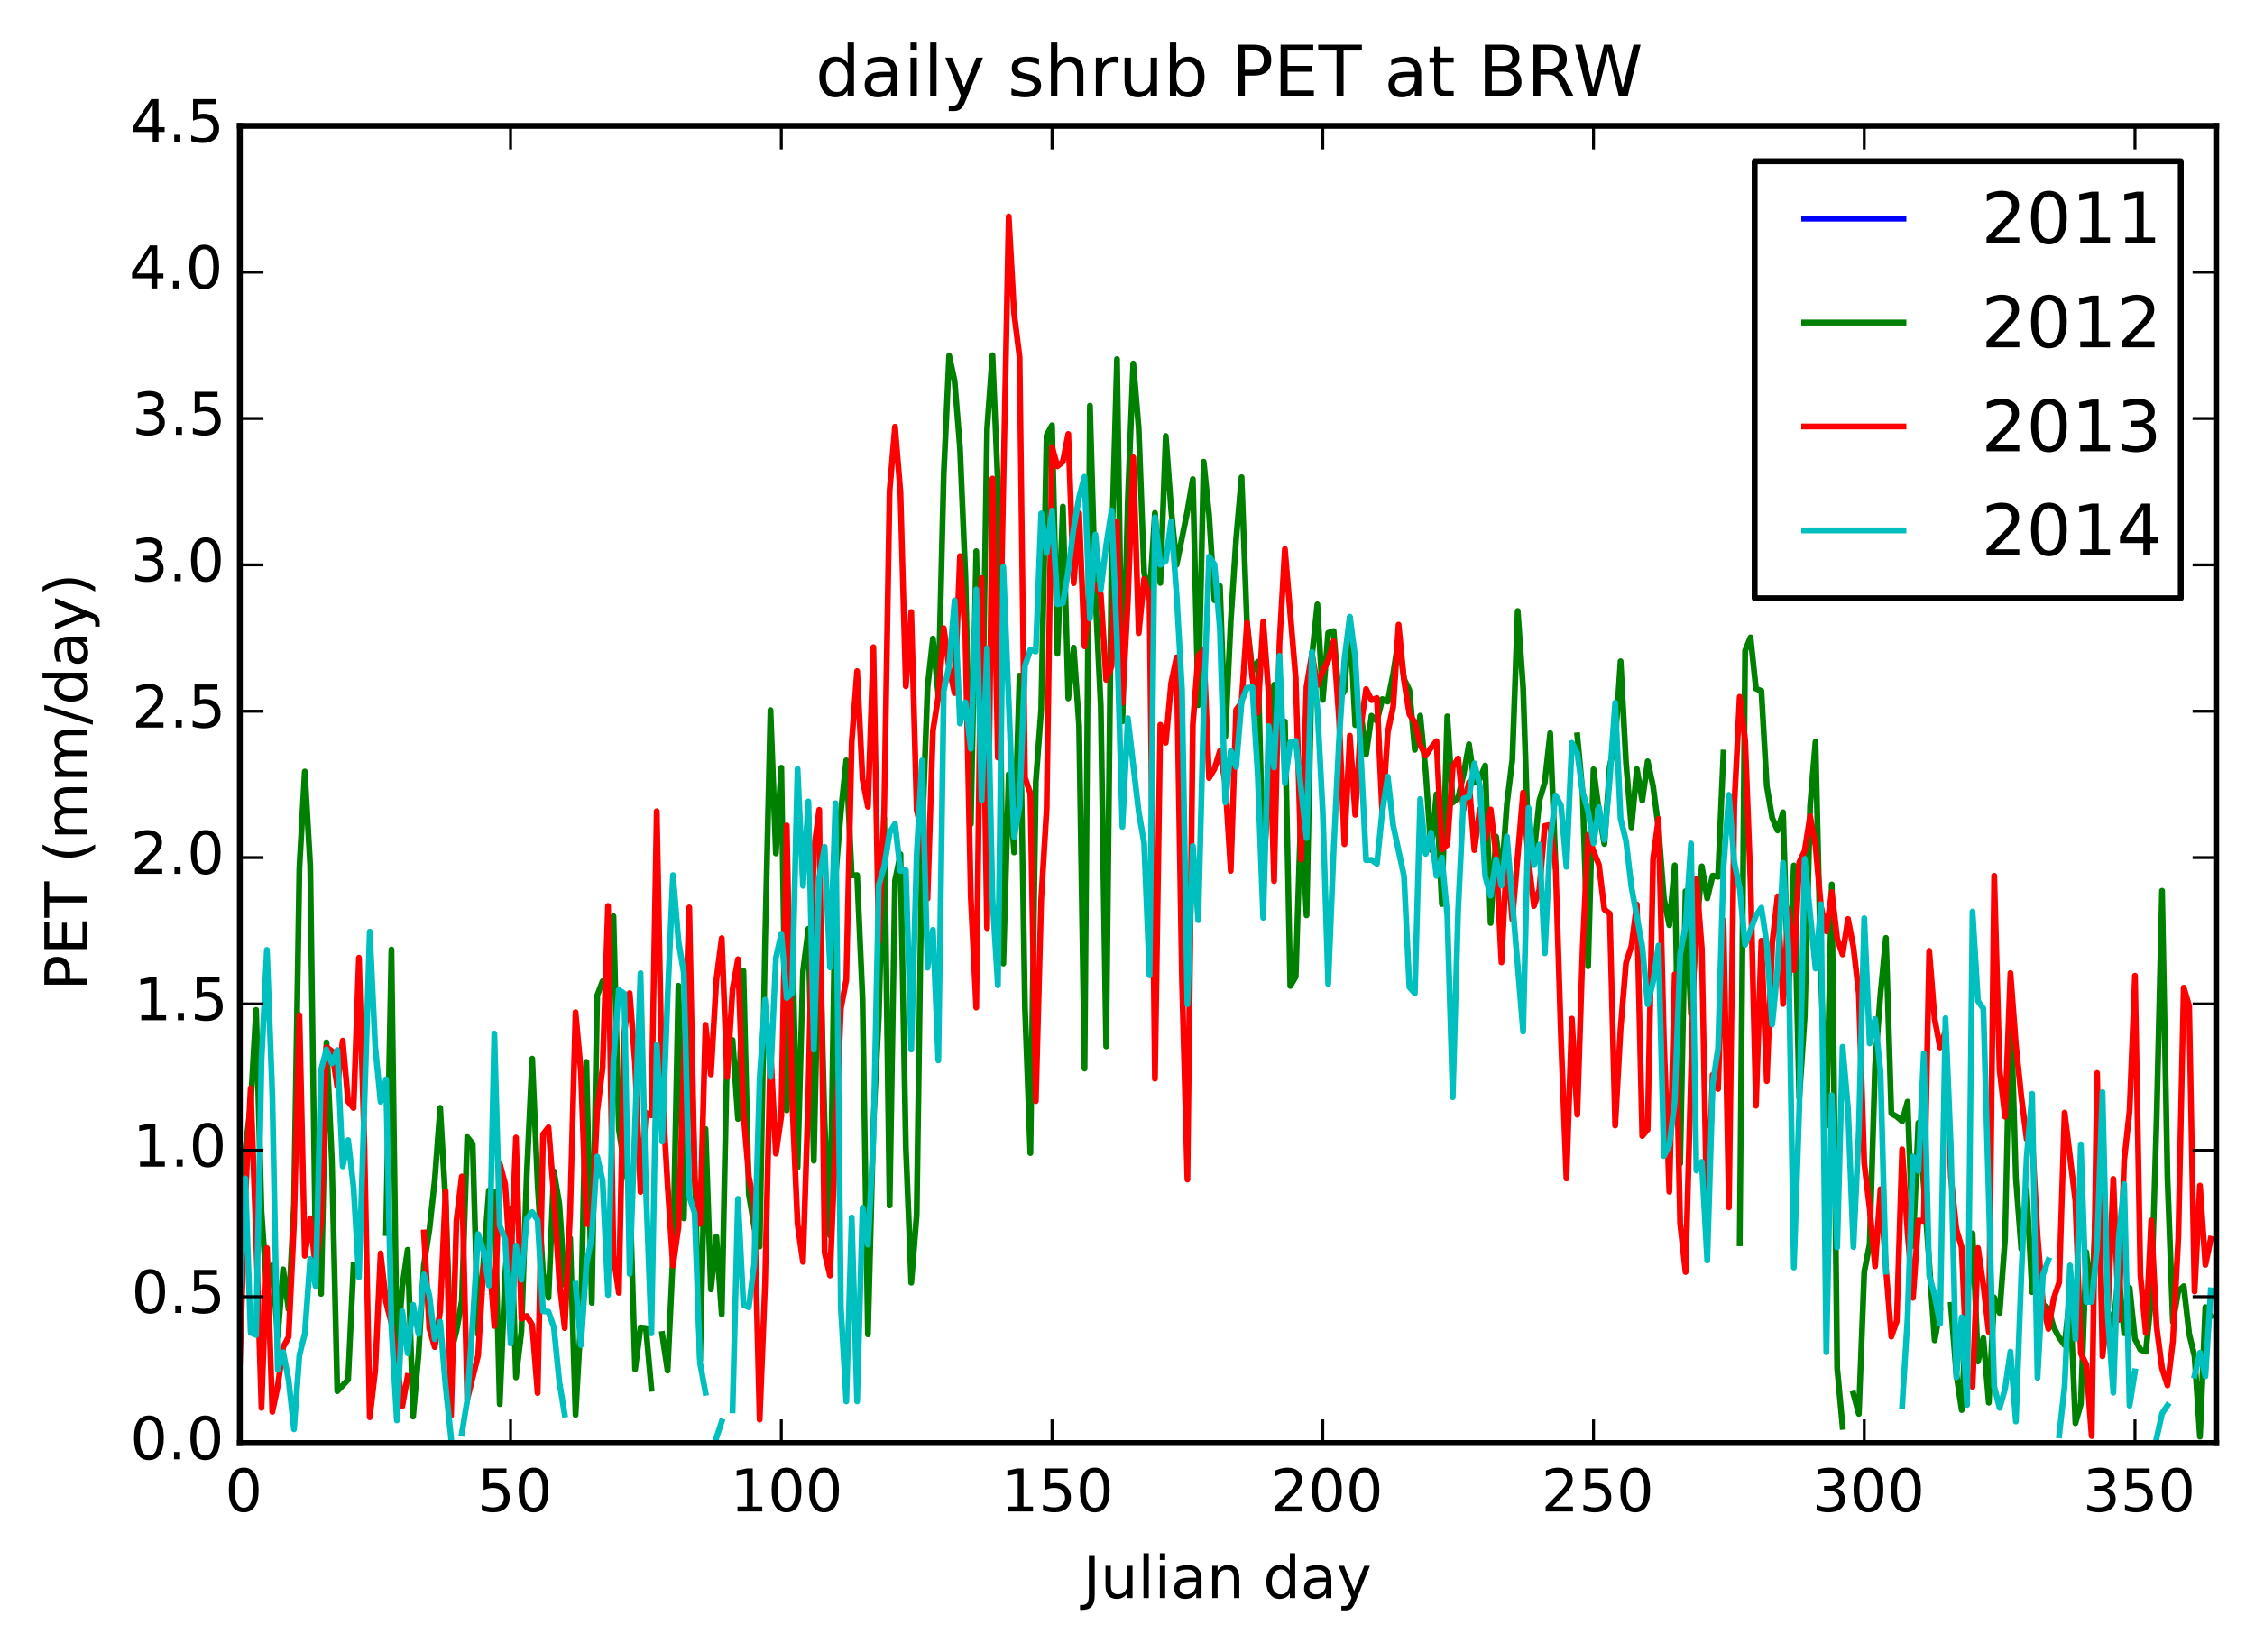 <?xml version="1.0" encoding="utf-8" standalone="no"?>
<!DOCTYPE svg PUBLIC "-//W3C//DTD SVG 1.1//EN"
  "http://www.w3.org/Graphics/SVG/1.1/DTD/svg11.dtd">
<!-- Created with matplotlib (http://matplotlib.org/) -->
<svg height="280pt" version="1.1" viewBox="0 0 382 280" width="382pt" xmlns="http://www.w3.org/2000/svg" xmlns:xlink="http://www.w3.org/1999/xlink">
 <defs>
  <style type="text/css">
*{stroke-linecap:butt;stroke-linejoin:round;}
  </style>
 </defs>
 <g id="figure_1">
  <g id="patch_1">
   <path d="
M0 280.074
L382.628 280.074
L382.628 0
L0 0
z
" style="fill:#ffffff;"/>
  </g>
  <g id="axes_1">
   <g id="patch_2">
    <path d="
M40.628 244.518
L375.428 244.518
L375.428 21.318
L40.628 21.318
z
" style="fill:#ffffff;"/>
   </g>
   <g id="line2d_1">
    <path clip-path="url(#p2d16512a00)" d="
M0 0" style="fill:none;stroke:#0000ff;stroke-linecap:square;"/>
   </g>
   <g id="line2d_2">
    <path clip-path="url(#p2d16512a00)" d="
M40.628 201.258
L41.545 194.928
L42.463 187.261
L43.38 171.129
L44.297 205.283
L45.214 218.872
L46.132 214.396
L47.049 226.403
L47.966 215.09
L48.883 221.864
L49.801 204.141
L50.718 147.079
L51.635 130.731
L52.553 146.694
L53.47 212.495
L54.387 219.243
L55.304 176.634
L56.221 196.661
L57.139 235.734
L58.973 233.774
L59.891 214.393
M65.394 208.928
L66.311 160.897
L67.229 229.931
L68.146 218.024
L69.063 211.767
L69.981 240.038
L70.898 229.489
L71.815 214.276
L72.732 208.459
L73.65 199.957
L74.567 187.723
L75.484 203.789
L76.401 229.236
L77.319 225.533
L78.236 220.437
L79.153 192.669
L80.07 193.812
L80.988 226.103
L82.822 201.715
L83.739 201.96
L84.657 237.921
L85.574 215.926
L86.491 204.774
L87.408 233.4
L88.326 225.605
L89.243 198.867
L90.16 179.391
L91.077 200.662
L91.995 215.819
L92.912 219.923
L93.829 198.481
L94.746 203.99
L95.664 217.722
L96.581 209.831
L97.498 239.757
L98.415 223.311
L99.333 179.942
L100.25 220.759
L101.167 168.697
L102.085 166.257
L103.002 168.47
L103.919 155.246
L104.836 191.34
L105.754 197.486
L106.671 201.339
L107.588 232.034
L108.505 224.931
L109.423 225.045
L110.34 235.313
M112.174 226.056
L113.092 232.248
L114.009 212.8
L114.926 167.034
L115.843 206.451
L116.761 167.135
L118.595 230.433
L119.513 191.304
L120.43 218.487
L121.347 209.543
L122.264 222.73
L123.182 177.775
L124.099 176.235
L125.016 189.611
L125.933 164.493
L126.851 202.31
L127.768 207.878
L128.685 211.223
L129.602 159.915
L130.52 120.335
L131.437 144.617
L132.354 130.084
L133.271 188.158
L134.189 157.402
L135.106 197.835
L136.023 164.653
L136.94 157.389
L137.858 196.676
L138.775 155.338
L139.692 190.445
L140.609 209.353
L141.527 148.7
L142.444 137.538
L143.361 128.847
L144.279 148.337
L145.196 148.296
L146.113 169.173
L147.03 226.115
L147.948 190.475
L148.865 172.384
L149.782 138.605
L150.699 204.268
L151.617 149.242
L152.534 144.754
L153.451 194.43
L154.368 217.349
L155.286 205.824
L156.203 141.962
L157.12 116.561
L158.037 108.203
L158.955 117.77
L159.872 80.29
L160.789 60.27
L161.706 64.538
L162.624 75.896
L163.541 97.668
L164.458 139.647
L165.376 93.403
L166.293 131.812
L167.21 72.715
L168.127 60.192
L169.045 81.976
L169.962 163.276
L170.879 131.217
L171.796 144.443
L172.714 114.472
L173.631 170.769
L174.548 195.383
L175.465 132.517
L176.383 120.192
L177.3 73.753
L178.217 72.067
L179.134 110.774
L180.052 85.838
L180.969 118.338
L181.886 109.745
L182.803 123.003
L183.721 181.07
L184.638 68.742
L185.555 100.631
L186.473 119.664
L187.39 177.31
L188.307 93.454
L189.224 60.856
L190.142 122.235
L191.059 84.707
L191.976 61.6
L192.893 72.573
L193.811 96.99
L194.728 101.371
L195.645 86.909
L196.562 98.769
L197.48 73.876
L198.397 86.35
L199.314 95.694
L201.149 86.588
L202.066 81.192
L202.983 119.494
L203.9 78.236
L204.818 87.29
L205.735 101.714
L206.652 99.304
L207.569 124.795
L208.487 105.276
L209.404 91.296
L210.321 80.861
L211.239 105.731
L212.156 113.646
L213.073 112.133
L213.99 147.166
L214.908 134.374
L215.825 116.033
L216.742 124.912
L217.659 122.264
L218.577 167.068
L219.494 165.511
L220.411 136.535
L221.328 155.106
L222.246 111.17
L223.163 102.413
L224.08 118.606
L224.997 107.237
L225.915 106.935
L226.832 118.386
L227.749 117.109
L228.666 104.648
L229.584 122.87
L230.501 120.578
L231.418 127.829
L232.336 121.28
L233.253 122.178
L234.17 118.46
L235.087 118.877
L236.005 114.187
L236.922 108.29
L237.839 115.032
L238.756 116.954
L239.674 127.05
L240.591 121.266
L241.508 130.714
L242.425 144.034
L243.343 134.575
L244.26 153.192
L245.177 121.382
L246.094 135.998
L247.012 135.189
L247.929 131.201
L248.846 126.104
L249.763 132.611
L250.681 131.964
L251.598 129.725
L252.515 156.399
L253.433 141.75
L254.35 148.969
L255.267 136.272
L256.184 128.798
L257.102 103.534
L258.019 116.548
L258.936 144.064
L259.853 144.53
L260.771 135.656
L261.688 132.563
L262.605 124.229
L263.522 146.784
M267.191 124.611
L268.109 134.552
L269.026 163.742
L269.943 130.371
L270.86 137.452
L271.778 143.014
L272.695 129.896
L273.612 125.769
L274.529 112.056
L275.447 129.275
L276.364 140.208
L277.281 130.318
L278.199 135.663
L279.116 129.003
L280.033 133.22
L280.95 140.326
L281.868 152.312
L282.785 156.771
L283.702 146.631
L284.619 197.16
L285.537 151.008
L286.454 171.861
L287.371 158.104
L288.288 146.803
L289.206 152.225
L290.123 148.38
L291.04 148.573
L291.957 127.533
M294.709 210.66
L295.626 110.254
L296.544 108.002
L297.461 116.694
L298.378 117.08
L299.296 133.208
L300.213 138.599
L301.13 140.716
L302.047 137.642
L302.965 168.414
L303.882 146.652
L304.799 186.046
L305.716 172.273
L306.634 136.598
L307.551 125.696
L308.468 164.857
L309.385 190.731
L310.303 149.866
L311.22 231.814
L312.137 241.77
M313.972 236.169
L314.889 239.584
L315.806 215.51
L316.723 210.81
L317.641 180.557
L318.558 168.402
L319.475 158.931
L320.393 188.681
L321.31 189.201
L322.227 189.999
L323.144 186.674
L324.062 211.1
L324.979 190.263
L325.896 200.886
L327.731 227.121
L328.648 221.986
M330.482 221.12
L331.4 232.742
L332.317 238.927
L333.234 220.432
L334.151 208.993
L335.069 230.686
L335.986 226.739
L336.903 237.675
L337.82 219.853
L338.738 222.472
L339.655 209.926
L340.572 168.573
L341.489 199.628
L342.407 211.628
L343.324 201.612
L344.241 218.939
L345.159 218.15
L346.076 221.053
L346.993 221.744
L347.91 224.938
L348.828 226.648
L349.745 227.91
L350.662 219.424
L351.579 241.159
L352.497 237.889
L353.414 212.168
L354.331 220.682
L355.248 200.027
L356.166 223.954
L357.083 222.241
L358 224.603
L358.917 215.926
L359.835 225.919
L360.752 218.225
L361.669 226.919
L362.586 228.703
L363.504 229.048
L364.421 220.128
L365.338 189.402
L366.256 150.942
L367.173 199.586
L368.09 224.015
L369.007 218.783
L369.925 217.94
L370.842 225.977
L371.759 229.841
L372.676 243.441
L373.594 221.494
L374.511 223.054
L374.511 223.054" style="fill:none;stroke:#008000;stroke-linecap:square;"/>
   </g>
   <g id="line2d_3">
    <path clip-path="url(#p2d16512a00)" d="
M40.628 230.824
L41.545 202.904
L42.463 184.385
L43.38 209.319
L44.297 238.569
L45.214 211.482
L46.132 239.235
L47.049 234.882
L47.966 228.272
L48.883 226.566
L49.801 207.385
L50.718 172.024
L51.635 212.794
L52.553 206.437
L53.47 214.859
L54.387 207
L55.304 177.456
L56.221 178.099
L57.139 184.119
L58.056 176.345
L58.973 186.663
L59.891 187.754
L60.808 162.283
L61.725 194.183
L62.642 240.152
L63.56 232.201
L64.477 212.385
L65.394 220.585
L66.311 224.232
L67.229 230.537
L68.146 238.282
L69.063 233.177
M71.815 208.849
L72.732 225.117
L73.65 228.255
L74.567 222.123
L75.484 201.856
L76.401 239.872
L77.319 206.865
L78.236 199.345
L79.153 237.117
L80.988 229.691
L81.905 214.795
L82.822 212.197
L83.739 224.686
L84.657 197.161
L85.574 200.633
L86.491 214.924
L87.408 192.75
L88.326 223.451
L89.243 222.994
L90.16 224.514
L91.077 236.043
L91.995 192.214
L92.912 191.02
L93.829 202.687
L94.746 217.05
L95.664 225.051
L96.581 205.524
L97.498 171.518
L98.415 181.593
L99.333 207.378
L100.25 207.52
L101.167 188.316
L102.085 180.935
L103.002 153.514
L103.919 212.758
L104.836 219.071
L105.754 175.005
L106.671 168.281
L107.588 180.286
L108.505 201.968
L109.423 188.566
L110.34 188.998
L111.257 137.47
L112.174 184.799
L113.092 200.726
L114.009 214.461
L114.926 207.932
L116.761 153.762
L117.678 199.639
L118.595 207.392
L119.513 173.652
L120.43 182.06
L121.347 166.069
L122.264 158.981
L123.182 182.513
L124.099 167.649
L125.016 162.54
L125.933 188.524
L126.851 199.338
L127.768 204.019
L128.685 240.547
L129.602 217.604
L130.52 177.831
L131.437 195.486
L132.354 189.05
L133.271 139.865
L134.189 186.238
L135.106 207.36
L136.023 213.817
L136.94 185.429
L137.858 144.156
L138.775 137.224
L139.692 212.257
L140.609 216.141
L142.444 170.881
L143.361 166.013
L144.279 125.755
L145.196 113.711
L146.113 132.007
L147.03 136.702
L147.948 109.669
L148.865 159.571
L149.782 137.361
L150.699 83.179
L151.617 72.306
L152.534 83.438
L153.451 116.282
L154.368 103.712
L155.286 137.205
L156.203 141.387
L157.12 152.288
L158.037 123.84
L158.955 118.033
L159.872 106.443
L160.789 113.149
L161.706 117.438
L162.624 94.241
L163.541 108.024
L164.458 152.138
L165.376 170.729
L166.293 97.964
L167.21 157.271
L168.127 81.091
L169.045 128.37
L170.879 36.667
L171.796 53.14
L172.714 60.5
L173.631 131.764
L174.548 134.439
L175.465 186.584
L176.383 152.348
L177.3 137.118
L178.217 75.755
L179.134 79.009
L180.052 78.244
L180.969 73.538
L181.886 98.823
L182.803 86.97
L183.721 109.522
L184.638 99.363
L185.555 99.106
L186.473 100.713
L187.39 115.199
L188.307 112.892
L189.224 88.402
L190.142 119.091
L191.059 101.76
L191.976 77.494
L192.893 107.29
L193.811 98.106
L194.728 101.128
L195.645 182.794
L196.562 122.811
L197.48 125.85
L198.397 115.764
L199.314 111.382
L200.231 166.081
L201.149 199.865
L202.066 122.751
L202.983 111.095
L203.9 110.141
L204.818 131.843
L205.735 130.268
L206.652 127.26
L207.569 132.706
L208.487 147.566
L209.404 120.281
L210.321 119.036
L211.239 105.516
L212.156 114.902
L213.073 120.769
L213.99 105.31
L214.908 117.589
L215.825 149.294
L216.742 109.099
L217.659 93.032
L219.494 114.927
L220.411 145.641
L221.328 116.372
L222.246 110.873
L223.163 116.1
L224.08 113.726
L224.997 111.919
L225.915 108.644
L226.832 121.809
L227.749 143.051
L228.666 124.665
L229.584 138.067
L230.501 123.287
L231.418 116.764
L232.336 118.639
L233.253 118.28
L234.17 138.009
L235.087 124.065
L236.005 119.783
L236.922 105.844
L237.839 115.253
L238.756 121.027
L239.674 122.432
L240.591 126.219
L241.508 128.034
L242.425 126.692
L243.343 125.58
L244.26 143.944
L245.177 143.151
L246.094 129.963
L247.012 128.521
L247.929 137.125
L248.846 132.548
L249.763 144.046
L250.681 137.16
L251.598 142.256
L252.515 137.165
L253.433 144.842
L254.35 163.078
L255.267 144.781
L256.184 155.793
L258.019 134.298
L258.936 145.856
L259.853 153.53
L260.771 150.758
L261.688 139.952
L262.605 139.774
L263.522 146.772
L264.44 176.104
L265.357 199.694
L266.274 172.615
L267.191 188.895
L268.109 160.623
L269.026 141.442
L269.943 144.26
L270.86 146.528
L271.778 154.102
L272.695 154.813
L273.612 190.716
L274.529 174.296
L275.447 163.16
L276.364 160.285
L277.281 153.27
L278.199 192.492
L279.116 191.389
L280.033 145.56
L280.95 138.768
L281.868 176.365
L282.785 201.936
L283.702 165.087
L284.619 207.321
L285.537 215.541
L287.371 148.949
L288.288 160.808
L289.206 208.384
L290.123 182.137
L291.04 184.533
L291.957 155.967
L292.875 204.593
L293.792 136.376
L294.709 118.067
L295.626 125.42
L296.544 149.409
L297.461 187.365
L298.378 159.407
L299.296 183.198
L300.213 159.871
L301.13 151.881
L302.047 170.122
L302.965 154.094
L303.882 164.379
L304.799 146.106
L305.716 144.192
L306.634 138.308
L307.551 143.304
L308.468 153.582
L309.385 157.833
L310.303 151.156
L311.22 159.059
L312.137 161.735
L313.054 155.723
L313.972 160.499
L314.889 168.362
L315.806 197.117
L316.723 204.712
L317.641 214.568
L318.558 201.502
L319.475 214.85
L320.393 226.487
L321.31 223.88
L322.227 194.749
L323.144 208.786
L324.062 219.908
L324.979 206.823
L325.896 206.882
L326.813 161.121
L327.731 172.653
L328.648 177.493
L329.565 174.769
L330.482 199.376
L331.4 208.268
L332.317 211.372
L333.234 232.991
L334.151 234.997
L335.069 211.47
L335.986 217.766
L336.903 225.704
L337.82 148.393
L338.738 181.343
L339.655 189.229
L340.572 164.885
L341.489 176.961
L342.407 185.772
L343.324 193.029
L344.241 192.729
L345.159 209.302
L346.076 220.916
L346.993 225.186
L347.91 219.99
L348.828 217.278
L349.745 188.529
L351.579 203.516
L352.497 229.331
L353.414 231.185
L354.331 243.337
L355.248 181.823
L356.166 229.814
L357.083 221.789
L358 199.771
L358.917 223.661
L359.835 196.651
L360.752 188.245
L361.669 165.333
L362.586 216.063
L363.504 225.868
L364.421 206.806
L365.338 224.863
L366.256 231.886
L367.173 234.756
L368.09 227.291
L369.007 209.714
L369.925 167.354
L370.842 170.446
L371.759 218.838
L372.676 200.887
L373.594 214.321
L374.511 209.916
L374.511 209.916" style="fill:none;stroke:#ff0000;stroke-linecap:square;"/>
   </g>
   <g id="line2d_4">
    <path clip-path="url(#p2d16512a00)" d="
M40.628 219.33
L41.545 199.675
L42.463 225.81
L43.38 226.221
L44.297 179.768
L45.214 160.958
L46.132 185.568
L47.049 232.116
L47.966 229.12
L48.883 233.805
L49.801 242.188
L50.718 229.632
L51.635 226.013
L52.553 213.339
L53.47 217.97
L54.387 181.314
L55.304 177.826
L56.221 180.187
L57.139 177.94
L58.056 197.647
L58.973 193.19
L59.891 201.152
L60.808 216.438
L62.642 157.871
L63.56 177.322
L64.477 186.708
L65.394 182.899
L66.311 225.053
L67.229 240.684
L68.146 222.203
L69.063 229.319
L69.981 221.097
L70.898 226.045
L71.815 215.959
L72.732 219.507
L73.65 226.922
L74.567 223.985
L75.484 234.854
L76.401 243.564
M78.236 242.905
L79.153 237.292
L80.07 224.126
L80.988 209.116
L81.905 211.96
L82.822 217.833
L83.739 175.145
L84.657 207.68
L85.574 210.002
L86.491 227.645
L87.408 211.069
L88.326 216.85
L89.243 206.575
L90.16 205.393
L91.077 206.748
L91.995 222.187
L92.912 222.269
L93.829 224.906
L94.746 234.154
L95.664 239.684
M97.498 217.549
L98.415 227.925
L99.333 214.321
L100.25 209.582
L101.167 195.977
L102.085 200.04
L103.002 219.426
L103.919 179.7
L104.836 167.742
L105.754 168.367
L106.671 215.86
L108.505 164.908
L109.423 201.179
L110.34 225.937
L111.257 177.012
L112.174 193.443
L113.092 168.941
L114.009 148.296
L114.926 159.417
L115.843 164.864
L116.761 202.689
L117.678 205.572
L118.595 230.961
L119.513 236.001
M121.347 243.67
L122.264 240.893
M124.099 238.977
L125.016 203.14
L125.933 221.109
L126.851 221.506
L127.768 214.14
L128.685 182.822
L129.602 169.412
L130.52 182.499
L131.437 162.335
L132.354 158.207
L133.271 169.119
L134.189 168.258
L135.106 130.288
L136.023 150.103
L136.94 135.803
L137.858 177.851
L138.775 148.788
L139.692 143.5
L140.609 163.925
L141.527 136.102
L142.444 221.585
L143.361 237.47
L144.279 206.301
L145.196 237.457
L146.113 204.654
L147.03 210.906
L147.948 193.194
L148.865 150.018
L149.782 146.867
L150.699 141.092
L151.617 139.603
L152.534 147.568
L153.451 147.468
L154.368 177.847
L155.286 144.879
L156.203 128.864
L157.12 163.982
L158.037 157.566
L158.955 179.686
L159.872 117.107
L160.789 112.771
L161.706 101.742
L162.624 122.591
L163.541 119.013
L164.458 126.879
L165.376 99.875
L166.293 135.605
L167.21 109.854
L168.127 152.291
L169.045 166.955
L169.962 96.046
L171.796 141.826
L172.714 136.562
L173.631 112.844
L174.548 110.073
L175.465 110.396
L176.383 87.005
L177.3 93.706
L178.217 86.534
L179.134 102.395
L180.052 102.193
L180.969 96.746
L181.886 89.464
L182.803 84.259
L183.721 80.79
L184.638 104.802
L185.555 90.569
L186.473 99.938
L187.39 92.39
L188.307 86.492
L189.224 108.569
L190.142 140.112
L191.059 121.691
L192.893 137.553
L193.811 142.786
L194.728 165.269
L195.645 87.659
L196.562 95.711
L197.48 95.058
L198.397 88.345
L199.314 100.766
L200.231 116.847
L201.149 170.166
L202.066 143.352
L202.983 155.925
L203.9 120.297
L204.818 94.324
L205.735 95.654
L206.652 106.641
L207.569 135.983
L208.487 127.233
L209.404 129.951
L210.321 118.898
L211.239 116.546
L212.156 116.441
L213.073 131.535
L213.99 155.52
L214.908 123.031
L215.825 130.061
L216.742 111.126
L217.659 132.686
L218.577 125.787
L219.494 125.524
L221.328 142.007
L222.246 110.465
L223.163 120.007
L224.08 137.688
L224.997 166.74
L225.915 144.228
L226.832 125.461
L227.749 111.714
L228.666 104.505
L229.584 111.436
L230.501 127.371
L231.418 145.76
L232.336 145.698
L233.253 146.379
L234.17 137.415
L235.087 131.593
L236.005 139.846
L237.839 148.436
L238.756 167.268
L239.674 168.313
L240.591 135.393
L241.508 144.702
L242.425 141.082
L243.343 148.426
L244.26 145.336
L245.177 155.2
L246.094 185.923
L247.012 154.152
L247.929 135.305
L248.846 135.024
L249.763 129.354
L250.681 133.132
L251.598 148.522
L252.515 151.775
L253.433 145.597
L254.35 150.056
L255.267 141.761
L257.102 163.606
L258.019 174.806
L258.936 136.895
L259.853 146.59
L260.771 143.104
L261.688 161.527
L262.605 142.466
L263.522 134.793
L264.44 136.479
L265.357 146.888
L266.274 125.869
L267.191 127.577
L268.109 134.199
L269.026 137.489
L269.943 142.901
L270.86 136.772
L271.778 142.319
L272.695 131.976
L273.612 119.073
L274.529 138.72
L275.447 142.507
L276.364 150.269
L278.199 160.379
L279.116 170.193
L280.033 166.358
L280.95 160.222
L281.868 195.892
L282.785 194.105
L283.702 186.676
L284.619 161.648
L285.537 156.921
L286.454 142.934
L287.371 198.337
L288.288 196.873
L289.206 213.596
L290.123 183.793
L291.04 177.657
L291.957 147.119
L292.875 134.688
L293.792 146.155
L294.709 150.534
L295.626 160.1
L297.461 155.154
L298.378 153.814
L299.296 160.005
L300.213 173.609
L301.13 164.02
L302.047 146.207
L302.965 160.701
L303.882 214.783
L304.799 187.823
L305.716 145.544
L307.551 164.121
L308.468 153.215
L309.385 229.138
L310.303 185.592
L311.22 211.359
L312.137 177.384
L313.054 187.864
L313.972 211.304
L314.889 191.58
L315.806 155.595
L316.723 176.803
L317.641 172.693
L318.558 181.583
L319.475 215.468
M322.227 238.297
L323.144 223.317
L324.062 195.977
L324.979 198.403
L325.896 178.501
L326.813 216.131
L327.731 219.476
L328.648 224.291
L329.565 172.537
L330.482 194.834
L331.4 233.383
L332.317 223.208
L333.234 238.058
L334.151 154.471
L335.069 169.604
L335.986 170.905
L337.82 234.957
L338.738 238.559
L339.655 235.371
L340.572 229.027
L341.489 240.867
L342.407 216.248
L343.324 196.082
L344.241 185.343
L345.159 233.452
L346.076 216.003
L346.993 213.535
M348.828 243.208
L349.745 234.902
L350.662 214.431
L351.579 226.897
L352.497 193.899
L353.414 220.634
L354.331 220.571
L355.248 211.22
L356.166 185.061
L357.083 223.129
L358 235.985
L358.917 209.755
L359.835 200.643
L360.752 238.175
L361.669 232.389
M365.338 243.67
L366.256 239.521
L367.173 238.143
M371.759 233.096
L372.676 229.224
L373.594 233.212
L374.511 218.646
L374.511 218.646" style="fill:none;stroke:#00bfbf;stroke-linecap:square;"/>
   </g>
   <g id="patch_3">
    <path d="
M40.628 21.318
L375.428 21.318" style="fill:none;stroke:#000000;stroke-linecap:square;stroke-linejoin:miter;"/>
   </g>
   <g id="patch_4">
    <path d="
M375.428 244.518
L375.428 21.318" style="fill:none;stroke:#000000;stroke-linecap:square;stroke-linejoin:miter;"/>
   </g>
   <g id="patch_5">
    <path d="
M40.628 244.518
L375.428 244.518" style="fill:none;stroke:#000000;stroke-linecap:square;stroke-linejoin:miter;"/>
   </g>
   <g id="patch_6">
    <path d="
M40.628 244.518
L40.628 21.318" style="fill:none;stroke:#000000;stroke-linecap:square;stroke-linejoin:miter;"/>
   </g>
   <g id="matplotlib.axis_1">
    <g id="xtick_1">
     <g id="line2d_5">
      <defs>
       <path d="
M0 0
L0 -4" id="mc7db9fdffb" style="stroke:#000000;stroke-width:0.5;"/>
      </defs>
      <g>
       <use style="stroke:#000000;stroke-width:0.5;" x="40.628" xlink:href="#mc7db9fdffb" y="244.518"/>
      </g>
     </g>
     <g id="line2d_6">
      <defs>
       <path d="
M0 0
L0 4" id="m5a7d422ac3" style="stroke:#000000;stroke-width:0.5;"/>
      </defs>
      <g>
       <use style="stroke:#000000;stroke-width:0.5;" x="40.628" xlink:href="#m5a7d422ac3" y="21.318"/>
      </g>
     </g>
     <g id="text_1">
      <!-- 0 -->
      <defs>
       <path d="
M31.781 66.406
Q24.172 66.406 20.328 58.906
Q16.5 51.422 16.5 36.375
Q16.5 21.391 20.328 13.891
Q24.172 6.391 31.781 6.391
Q39.453 6.391 43.281 13.891
Q47.125 21.391 47.125 36.375
Q47.125 51.422 43.281 58.906
Q39.453 66.406 31.781 66.406
M31.781 74.219
Q44.047 74.219 50.516 64.516
Q56.984 54.828 56.984 36.375
Q56.984 17.969 50.516 8.266
Q44.047 -1.422 31.781 -1.422
Q19.531 -1.422 13.062 8.266
Q6.594 17.969 6.594 36.375
Q6.594 54.828 13.062 64.516
Q19.531 74.219 31.781 74.219" id="BitstreamVeraSans-Roman-30"/>
      </defs>
      <g transform="translate(38.109 256.117)scale(0.1 -0.1)">
       <use xlink:href="#BitstreamVeraSans-Roman-30"/>
      </g>
     </g>
    </g>
    <g id="xtick_2">
     <g id="line2d_7">
      <g>
       <use style="stroke:#000000;stroke-width:0.5;" x="86.491" xlink:href="#mc7db9fdffb" y="244.518"/>
      </g>
     </g>
     <g id="line2d_8">
      <g>
       <use style="stroke:#000000;stroke-width:0.5;" x="86.491" xlink:href="#m5a7d422ac3" y="21.318"/>
      </g>
     </g>
     <g id="text_2">
      <!-- 50 -->
      <defs>
       <path d="
M10.797 72.906
L49.516 72.906
L49.516 64.594
L19.828 64.594
L19.828 46.734
Q21.969 47.469 24.109 47.828
Q26.266 48.188 28.422 48.188
Q40.625 48.188 47.75 41.5
Q54.891 34.812 54.891 23.391
Q54.891 11.625 47.562 5.094
Q40.234 -1.422 26.906 -1.422
Q22.312 -1.422 17.547 -0.641
Q12.797 0.141 7.719 1.703
L7.719 11.625
Q12.109 9.234 16.797 8.062
Q21.484 6.891 26.703 6.891
Q35.156 6.891 40.078 11.328
Q45.016 15.766 45.016 23.391
Q45.016 31 40.078 35.438
Q35.156 39.891 26.703 39.891
Q22.75 39.891 18.812 39.016
Q14.891 38.141 10.797 36.281
z
" id="BitstreamVeraSans-Roman-35"/>
      </defs>
      <g transform="translate(80.847 256.117)scale(0.1 -0.1)">
       <use xlink:href="#BitstreamVeraSans-Roman-35"/>
       <use x="63.623" xlink:href="#BitstreamVeraSans-Roman-30"/>
      </g>
     </g>
    </g>
    <g id="xtick_3">
     <g id="line2d_9">
      <g>
       <use style="stroke:#000000;stroke-width:0.5;" x="132.354" xlink:href="#mc7db9fdffb" y="244.518"/>
      </g>
     </g>
     <g id="line2d_10">
      <g>
       <use style="stroke:#000000;stroke-width:0.5;" x="132.354" xlink:href="#m5a7d422ac3" y="21.318"/>
      </g>
     </g>
     <g id="text_3">
      <!-- 100 -->
      <defs>
       <path d="
M12.406 8.297
L28.516 8.297
L28.516 63.922
L10.984 60.406
L10.984 69.391
L28.422 72.906
L38.281 72.906
L38.281 8.297
L54.391 8.297
L54.391 0
L12.406 0
z
" id="BitstreamVeraSans-Roman-31"/>
      </defs>
      <g transform="translate(123.692 256.117)scale(0.1 -0.1)">
       <use xlink:href="#BitstreamVeraSans-Roman-31"/>
       <use x="63.623" xlink:href="#BitstreamVeraSans-Roman-30"/>
       <use x="127.246" xlink:href="#BitstreamVeraSans-Roman-30"/>
      </g>
     </g>
    </g>
    <g id="xtick_4">
     <g id="line2d_11">
      <g>
       <use style="stroke:#000000;stroke-width:0.5;" x="178.217" xlink:href="#mc7db9fdffb" y="244.518"/>
      </g>
     </g>
     <g id="line2d_12">
      <g>
       <use style="stroke:#000000;stroke-width:0.5;" x="178.217" xlink:href="#m5a7d422ac3" y="21.318"/>
      </g>
     </g>
     <g id="text_4">
      <!-- 150 -->
      <g transform="translate(169.555 256.117)scale(0.1 -0.1)">
       <use xlink:href="#BitstreamVeraSans-Roman-31"/>
       <use x="63.623" xlink:href="#BitstreamVeraSans-Roman-35"/>
       <use x="127.246" xlink:href="#BitstreamVeraSans-Roman-30"/>
      </g>
     </g>
    </g>
    <g id="xtick_5">
     <g id="line2d_13">
      <g>
       <use style="stroke:#000000;stroke-width:0.5;" x="224.08" xlink:href="#mc7db9fdffb" y="244.518"/>
      </g>
     </g>
     <g id="line2d_14">
      <g>
       <use style="stroke:#000000;stroke-width:0.5;" x="224.08" xlink:href="#m5a7d422ac3" y="21.318"/>
      </g>
     </g>
     <g id="text_5">
      <!-- 200 -->
      <defs>
       <path d="
M19.188 8.297
L53.609 8.297
L53.609 0
L7.328 0
L7.328 8.297
Q12.938 14.109 22.625 23.891
Q32.328 33.688 34.812 36.531
Q39.547 41.844 41.422 45.531
Q43.312 49.219 43.312 52.781
Q43.312 58.594 39.234 62.25
Q35.156 65.922 28.609 65.922
Q23.969 65.922 18.812 64.312
Q13.672 62.703 7.812 59.422
L7.812 69.391
Q13.766 71.781 18.938 73
Q24.125 74.219 28.422 74.219
Q39.75 74.219 46.484 68.547
Q53.219 62.891 53.219 53.422
Q53.219 48.922 51.531 44.891
Q49.859 40.875 45.406 35.406
Q44.188 33.984 37.641 27.219
Q31.109 20.453 19.188 8.297" id="BitstreamVeraSans-Roman-32"/>
      </defs>
      <g transform="translate(215.235 256.117)scale(0.1 -0.1)">
       <use xlink:href="#BitstreamVeraSans-Roman-32"/>
       <use x="63.623" xlink:href="#BitstreamVeraSans-Roman-30"/>
       <use x="127.246" xlink:href="#BitstreamVeraSans-Roman-30"/>
      </g>
     </g>
    </g>
    <g id="xtick_6">
     <g id="line2d_15">
      <g>
       <use style="stroke:#000000;stroke-width:0.5;" x="269.943" xlink:href="#mc7db9fdffb" y="244.518"/>
      </g>
     </g>
     <g id="line2d_16">
      <g>
       <use style="stroke:#000000;stroke-width:0.5;" x="269.943" xlink:href="#m5a7d422ac3" y="21.318"/>
      </g>
     </g>
     <g id="text_6">
      <!-- 250 -->
      <g transform="translate(261.098 256.117)scale(0.1 -0.1)">
       <use xlink:href="#BitstreamVeraSans-Roman-32"/>
       <use x="63.623" xlink:href="#BitstreamVeraSans-Roman-35"/>
       <use x="127.246" xlink:href="#BitstreamVeraSans-Roman-30"/>
      </g>
     </g>
    </g>
    <g id="xtick_7">
     <g id="line2d_17">
      <g>
       <use style="stroke:#000000;stroke-width:0.5;" x="315.806" xlink:href="#mc7db9fdffb" y="244.518"/>
      </g>
     </g>
     <g id="line2d_18">
      <g>
       <use style="stroke:#000000;stroke-width:0.5;" x="315.806" xlink:href="#m5a7d422ac3" y="21.318"/>
      </g>
     </g>
     <g id="text_7">
      <!-- 300 -->
      <defs>
       <path d="
M40.578 39.312
Q47.656 37.797 51.625 33
Q55.609 28.219 55.609 21.188
Q55.609 10.406 48.188 4.484
Q40.766 -1.422 27.094 -1.422
Q22.516 -1.422 17.656 -0.516
Q12.797 0.391 7.625 2.203
L7.625 11.719
Q11.719 9.328 16.594 8.109
Q21.484 6.891 26.812 6.891
Q36.078 6.891 40.938 10.547
Q45.797 14.203 45.797 21.188
Q45.797 27.641 41.281 31.266
Q36.766 34.906 28.719 34.906
L20.219 34.906
L20.219 43.016
L29.109 43.016
Q36.375 43.016 40.234 45.922
Q44.094 48.828 44.094 54.297
Q44.094 59.906 40.109 62.906
Q36.141 65.922 28.719 65.922
Q24.656 65.922 20.016 65.031
Q15.375 64.156 9.812 62.312
L9.812 71.094
Q15.438 72.656 20.344 73.438
Q25.25 74.219 29.594 74.219
Q40.828 74.219 47.359 69.109
Q53.906 64.016 53.906 55.328
Q53.906 49.266 50.438 45.094
Q46.969 40.922 40.578 39.312" id="BitstreamVeraSans-Roman-33"/>
      </defs>
      <g transform="translate(306.976 256.117)scale(0.1 -0.1)">
       <use xlink:href="#BitstreamVeraSans-Roman-33"/>
       <use x="63.623" xlink:href="#BitstreamVeraSans-Roman-30"/>
       <use x="127.246" xlink:href="#BitstreamVeraSans-Roman-30"/>
      </g>
     </g>
    </g>
    <g id="xtick_8">
     <g id="line2d_19">
      <g>
       <use style="stroke:#000000;stroke-width:0.5;" x="361.669" xlink:href="#mc7db9fdffb" y="244.518"/>
      </g>
     </g>
     <g id="line2d_20">
      <g>
       <use style="stroke:#000000;stroke-width:0.5;" x="361.669" xlink:href="#m5a7d422ac3" y="21.318"/>
      </g>
     </g>
     <g id="text_8">
      <!-- 350 -->
      <g transform="translate(352.839 256.117)scale(0.1 -0.1)">
       <use xlink:href="#BitstreamVeraSans-Roman-33"/>
       <use x="63.623" xlink:href="#BitstreamVeraSans-Roman-35"/>
       <use x="127.246" xlink:href="#BitstreamVeraSans-Roman-30"/>
      </g>
     </g>
    </g>
    <g id="text_9">
     <!-- Julian day -->
     <defs>
      <path d="
M32.172 -5.078
Q28.375 -14.844 24.75 -17.812
Q21.141 -20.797 15.094 -20.797
L7.906 -20.797
L7.906 -13.281
L13.188 -13.281
Q16.891 -13.281 18.938 -11.516
Q21 -9.766 23.484 -3.219
L25.094 0.875
L2.984 54.688
L12.5 54.688
L29.594 11.922
L46.688 54.688
L56.203 54.688
z
" id="BitstreamVeraSans-Roman-79"/>
      <path d="
M8.5 21.578
L8.5 54.688
L17.484 54.688
L17.484 21.922
Q17.484 14.156 20.5 10.266
Q23.531 6.391 29.594 6.391
Q36.859 6.391 41.078 11.031
Q45.312 15.672 45.312 23.688
L45.312 54.688
L54.297 54.688
L54.297 0
L45.312 0
L45.312 8.406
Q42.047 3.422 37.719 1
Q33.406 -1.422 27.688 -1.422
Q18.266 -1.422 13.375 4.438
Q8.5 10.297 8.5 21.578" id="BitstreamVeraSans-Roman-75"/>
      <path d="
M9.422 75.984
L18.406 75.984
L18.406 0
L9.422 0
z
" id="BitstreamVeraSans-Roman-6c"/>
      <path id="BitstreamVeraSans-Roman-20"/>
      <path d="
M54.891 33.016
L54.891 0
L45.906 0
L45.906 32.719
Q45.906 40.484 42.875 44.328
Q39.844 48.188 33.797 48.188
Q26.516 48.188 22.312 43.547
Q18.109 38.922 18.109 30.906
L18.109 0
L9.078 0
L9.078 54.688
L18.109 54.688
L18.109 46.188
Q21.344 51.125 25.703 53.562
Q30.078 56 35.797 56
Q45.219 56 50.047 50.172
Q54.891 44.344 54.891 33.016" id="BitstreamVeraSans-Roman-6e"/>
      <path d="
M9.422 54.688
L18.406 54.688
L18.406 0
L9.422 0
z

M9.422 75.984
L18.406 75.984
L18.406 64.594
L9.422 64.594
z
" id="BitstreamVeraSans-Roman-69"/>
      <path d="
M34.281 27.484
Q23.391 27.484 19.188 25
Q14.984 22.516 14.984 16.5
Q14.984 11.719 18.141 8.906
Q21.297 6.109 26.703 6.109
Q34.188 6.109 38.703 11.406
Q43.219 16.703 43.219 25.484
L43.219 27.484
z

M52.203 31.203
L52.203 0
L43.219 0
L43.219 8.297
Q40.141 3.328 35.547 0.953
Q30.953 -1.422 24.312 -1.422
Q15.922 -1.422 10.953 3.297
Q6 8.016 6 15.922
Q6 25.141 12.172 29.828
Q18.359 34.516 30.609 34.516
L43.219 34.516
L43.219 35.406
Q43.219 41.609 39.141 45
Q35.062 48.391 27.688 48.391
Q23 48.391 18.547 47.266
Q14.109 46.141 10.016 43.891
L10.016 52.203
Q14.938 54.109 19.578 55.047
Q24.219 56 28.609 56
Q40.484 56 46.344 49.844
Q52.203 43.703 52.203 31.203" id="BitstreamVeraSans-Roman-61"/>
      <path d="
M45.406 46.391
L45.406 75.984
L54.391 75.984
L54.391 0
L45.406 0
L45.406 8.203
Q42.578 3.328 38.25 0.953
Q33.938 -1.422 27.875 -1.422
Q17.969 -1.422 11.734 6.484
Q5.516 14.406 5.516 27.297
Q5.516 40.188 11.734 48.094
Q17.969 56 27.875 56
Q33.938 56 38.25 53.625
Q42.578 51.266 45.406 46.391
M14.797 27.297
Q14.797 17.391 18.875 11.75
Q22.953 6.109 30.078 6.109
Q37.203 6.109 41.297 11.75
Q45.406 17.391 45.406 27.297
Q45.406 37.203 41.297 42.844
Q37.203 48.484 30.078 48.484
Q22.953 48.484 18.875 42.844
Q14.797 37.203 14.797 27.297" id="BitstreamVeraSans-Roman-64"/>
      <path d="
M9.812 72.906
L19.672 72.906
L19.672 5.078
Q19.672 -8.109 14.672 -14.062
Q9.672 -20.016 -1.422 -20.016
L-5.172 -20.016
L-5.172 -11.719
L-2.094 -11.719
Q4.438 -11.719 7.125 -8.047
Q9.812 -4.391 9.812 5.078
z
" id="BitstreamVeraSans-Roman-4a"/>
     </defs>
     <g transform="translate(183.477 270.795)scale(0.1 -0.1)">
      <use xlink:href="#BitstreamVeraSans-Roman-4a"/>
      <use x="29.492" xlink:href="#BitstreamVeraSans-Roman-75"/>
      <use x="92.871" xlink:href="#BitstreamVeraSans-Roman-6c"/>
      <use x="120.654" xlink:href="#BitstreamVeraSans-Roman-69"/>
      <use x="148.438" xlink:href="#BitstreamVeraSans-Roman-61"/>
      <use x="209.717" xlink:href="#BitstreamVeraSans-Roman-6e"/>
      <use x="273.096" xlink:href="#BitstreamVeraSans-Roman-20"/>
      <use x="304.883" xlink:href="#BitstreamVeraSans-Roman-64"/>
      <use x="368.359" xlink:href="#BitstreamVeraSans-Roman-61"/>
      <use x="429.639" xlink:href="#BitstreamVeraSans-Roman-79"/>
     </g>
    </g>
   </g>
   <g id="matplotlib.axis_2">
    <g id="ytick_1">
     <g id="line2d_21">
      <defs>
       <path d="
M0 0
L4 0" id="md7965d1ba0" style="stroke:#000000;stroke-width:0.5;"/>
      </defs>
      <g>
       <use style="stroke:#000000;stroke-width:0.5;" x="40.628" xlink:href="#md7965d1ba0" y="244.518"/>
      </g>
     </g>
     <g id="line2d_22">
      <defs>
       <path d="
M0 0
L-4 0" id="md9a1c1a7cd" style="stroke:#000000;stroke-width:0.5;"/>
      </defs>
      <g>
       <use style="stroke:#000000;stroke-width:0.5;" x="375.428" xlink:href="#md9a1c1a7cd" y="244.518"/>
      </g>
     </g>
     <g id="text_10">
      <!-- 0.0 -->
      <defs>
       <path d="
M10.688 12.406
L21 12.406
L21 0
L10.688 0
z
" id="BitstreamVeraSans-Roman-2e"/>
      </defs>
      <g transform="translate(22.048 247.278)scale(0.1 -0.1)">
       <use xlink:href="#BitstreamVeraSans-Roman-30"/>
       <use x="63.623" xlink:href="#BitstreamVeraSans-Roman-2e"/>
       <use x="95.41" xlink:href="#BitstreamVeraSans-Roman-30"/>
      </g>
     </g>
    </g>
    <g id="ytick_2">
     <g id="line2d_23">
      <g>
       <use style="stroke:#000000;stroke-width:0.5;" x="40.628" xlink:href="#md7965d1ba0" y="219.718"/>
      </g>
     </g>
     <g id="line2d_24">
      <g>
       <use style="stroke:#000000;stroke-width:0.5;" x="375.428" xlink:href="#md9a1c1a7cd" y="219.718"/>
      </g>
     </g>
     <g id="text_11">
      <!-- 0.5 -->
      <g transform="translate(22.258 222.477)scale(0.1 -0.1)">
       <use xlink:href="#BitstreamVeraSans-Roman-30"/>
       <use x="63.623" xlink:href="#BitstreamVeraSans-Roman-2e"/>
       <use x="95.41" xlink:href="#BitstreamVeraSans-Roman-35"/>
      </g>
     </g>
    </g>
    <g id="ytick_3">
     <g id="line2d_25">
      <g>
       <use style="stroke:#000000;stroke-width:0.5;" x="40.628" xlink:href="#md7965d1ba0" y="194.918"/>
      </g>
     </g>
     <g id="line2d_26">
      <g>
       <use style="stroke:#000000;stroke-width:0.5;" x="375.428" xlink:href="#md9a1c1a7cd" y="194.918"/>
      </g>
     </g>
     <g id="text_12">
      <!-- 1.0 -->
      <g transform="translate(22.488 197.678)scale(0.1 -0.1)">
       <use xlink:href="#BitstreamVeraSans-Roman-31"/>
       <use x="63.623" xlink:href="#BitstreamVeraSans-Roman-2e"/>
       <use x="95.41" xlink:href="#BitstreamVeraSans-Roman-30"/>
      </g>
     </g>
    </g>
    <g id="ytick_4">
     <g id="line2d_27">
      <g>
       <use style="stroke:#000000;stroke-width:0.5;" x="40.628" xlink:href="#md7965d1ba0" y="170.118"/>
      </g>
     </g>
     <g id="line2d_28">
      <g>
       <use style="stroke:#000000;stroke-width:0.5;" x="375.428" xlink:href="#md9a1c1a7cd" y="170.118"/>
      </g>
     </g>
     <g id="text_13">
      <!-- 1.5 -->
      <g transform="translate(22.697 172.877)scale(0.1 -0.1)">
       <use xlink:href="#BitstreamVeraSans-Roman-31"/>
       <use x="63.623" xlink:href="#BitstreamVeraSans-Roman-2e"/>
       <use x="95.41" xlink:href="#BitstreamVeraSans-Roman-35"/>
      </g>
     </g>
    </g>
    <g id="ytick_5">
     <g id="line2d_29">
      <g>
       <use style="stroke:#000000;stroke-width:0.5;" x="40.628" xlink:href="#md7965d1ba0" y="145.318"/>
      </g>
     </g>
     <g id="line2d_30">
      <g>
       <use style="stroke:#000000;stroke-width:0.5;" x="375.428" xlink:href="#md9a1c1a7cd" y="145.318"/>
      </g>
     </g>
     <g id="text_14">
      <!-- 2.0 -->
      <g transform="translate(22.122 148.077)scale(0.1 -0.1)">
       <use xlink:href="#BitstreamVeraSans-Roman-32"/>
       <use x="63.623" xlink:href="#BitstreamVeraSans-Roman-2e"/>
       <use x="95.41" xlink:href="#BitstreamVeraSans-Roman-30"/>
      </g>
     </g>
    </g>
    <g id="ytick_6">
     <g id="line2d_31">
      <g>
       <use style="stroke:#000000;stroke-width:0.5;" x="40.628" xlink:href="#md7965d1ba0" y="120.518"/>
      </g>
     </g>
     <g id="line2d_32">
      <g>
       <use style="stroke:#000000;stroke-width:0.5;" x="375.428" xlink:href="#md9a1c1a7cd" y="120.518"/>
      </g>
     </g>
     <g id="text_15">
      <!-- 2.5 -->
      <g transform="translate(22.331 123.278)scale(0.1 -0.1)">
       <use xlink:href="#BitstreamVeraSans-Roman-32"/>
       <use x="63.623" xlink:href="#BitstreamVeraSans-Roman-2e"/>
       <use x="95.41" xlink:href="#BitstreamVeraSans-Roman-35"/>
      </g>
     </g>
    </g>
    <g id="ytick_7">
     <g id="line2d_33">
      <g>
       <use style="stroke:#000000;stroke-width:0.5;" x="40.628" xlink:href="#md7965d1ba0" y="95.718"/>
      </g>
     </g>
     <g id="line2d_34">
      <g>
       <use style="stroke:#000000;stroke-width:0.5;" x="375.428" xlink:href="#md9a1c1a7cd" y="95.718"/>
      </g>
     </g>
     <g id="text_16">
      <!-- 3.0 -->
      <g transform="translate(22.152 98.478)scale(0.1 -0.1)">
       <use xlink:href="#BitstreamVeraSans-Roman-33"/>
       <use x="63.623" xlink:href="#BitstreamVeraSans-Roman-2e"/>
       <use x="95.41" xlink:href="#BitstreamVeraSans-Roman-30"/>
      </g>
     </g>
    </g>
    <g id="ytick_8">
     <g id="line2d_35">
      <g>
       <use style="stroke:#000000;stroke-width:0.5;" x="40.628" xlink:href="#md7965d1ba0" y="70.918"/>
      </g>
     </g>
     <g id="line2d_36">
      <g>
       <use style="stroke:#000000;stroke-width:0.5;" x="375.428" xlink:href="#md9a1c1a7cd" y="70.918"/>
      </g>
     </g>
     <g id="text_17">
      <!-- 3.5 -->
      <g transform="translate(22.361 73.677)scale(0.1 -0.1)">
       <use xlink:href="#BitstreamVeraSans-Roman-33"/>
       <use x="63.623" xlink:href="#BitstreamVeraSans-Roman-2e"/>
       <use x="95.41" xlink:href="#BitstreamVeraSans-Roman-35"/>
      </g>
     </g>
    </g>
    <g id="ytick_9">
     <g id="line2d_37">
      <g>
       <use style="stroke:#000000;stroke-width:0.5;" x="40.628" xlink:href="#md7965d1ba0" y="46.118"/>
      </g>
     </g>
     <g id="line2d_38">
      <g>
       <use style="stroke:#000000;stroke-width:0.5;" x="375.428" xlink:href="#md9a1c1a7cd" y="46.118"/>
      </g>
     </g>
     <g id="text_18">
      <!-- 4.0 -->
      <defs>
       <path d="
M37.797 64.312
L12.891 25.391
L37.797 25.391
z

M35.203 72.906
L47.609 72.906
L47.609 25.391
L58.016 25.391
L58.016 17.188
L47.609 17.188
L47.609 0
L37.797 0
L37.797 17.188
L4.891 17.188
L4.891 26.703
z
" id="BitstreamVeraSans-Roman-34"/>
      </defs>
      <g transform="translate(21.878 48.877)scale(0.1 -0.1)">
       <use xlink:href="#BitstreamVeraSans-Roman-34"/>
       <use x="63.623" xlink:href="#BitstreamVeraSans-Roman-2e"/>
       <use x="95.41" xlink:href="#BitstreamVeraSans-Roman-30"/>
      </g>
     </g>
    </g>
    <g id="ytick_10">
     <g id="line2d_39">
      <g>
       <use style="stroke:#000000;stroke-width:0.5;" x="40.628" xlink:href="#md7965d1ba0" y="21.318"/>
      </g>
     </g>
     <g id="line2d_40">
      <g>
       <use style="stroke:#000000;stroke-width:0.5;" x="375.428" xlink:href="#md9a1c1a7cd" y="21.318"/>
      </g>
     </g>
     <g id="text_19">
      <!-- 4.5 -->
      <g transform="translate(22.087 24.078)scale(0.1 -0.1)">
       <use xlink:href="#BitstreamVeraSans-Roman-34"/>
       <use x="63.623" xlink:href="#BitstreamVeraSans-Roman-2e"/>
       <use x="95.41" xlink:href="#BitstreamVeraSans-Roman-35"/>
      </g>
     </g>
    </g>
    <g id="text_20">
     <!-- PET (mm/day) -->
     <defs>
      <path d="
M8.016 75.875
L15.828 75.875
Q23.141 64.359 26.781 53.312
Q30.422 42.281 30.422 31.391
Q30.422 20.453 26.781 9.375
Q23.141 -1.703 15.828 -13.188
L8.016 -13.188
Q14.5 -2 17.703 9.062
Q20.906 20.125 20.906 31.391
Q20.906 42.672 17.703 53.656
Q14.5 64.656 8.016 75.875" id="BitstreamVeraSans-Roman-29"/>
      <path d="
M52 44.188
Q55.375 50.25 60.062 53.125
Q64.75 56 71.094 56
Q79.641 56 84.281 50.016
Q88.922 44.047 88.922 33.016
L88.922 0
L79.891 0
L79.891 32.719
Q79.891 40.578 77.094 44.375
Q74.312 48.188 68.609 48.188
Q61.625 48.188 57.562 43.547
Q53.516 38.922 53.516 30.906
L53.516 0
L44.484 0
L44.484 32.719
Q44.484 40.625 41.703 44.406
Q38.922 48.188 33.109 48.188
Q26.219 48.188 22.156 43.531
Q18.109 38.875 18.109 30.906
L18.109 0
L9.078 0
L9.078 54.688
L18.109 54.688
L18.109 46.188
Q21.188 51.219 25.484 53.609
Q29.781 56 35.688 56
Q41.656 56 45.828 52.969
Q50 49.953 52 44.188" id="BitstreamVeraSans-Roman-6d"/>
      <path d="
M-0.297 72.906
L61.375 72.906
L61.375 64.594
L35.5 64.594
L35.5 0
L25.594 0
L25.594 64.594
L-0.297 64.594
z
" id="BitstreamVeraSans-Roman-54"/>
      <path d="
M19.672 64.797
L19.672 37.406
L32.078 37.406
Q38.969 37.406 42.719 40.969
Q46.484 44.531 46.484 51.125
Q46.484 57.672 42.719 61.234
Q38.969 64.797 32.078 64.797
z

M9.812 72.906
L32.078 72.906
Q44.344 72.906 50.609 67.359
Q56.891 61.812 56.891 51.125
Q56.891 40.328 50.609 34.812
Q44.344 29.297 32.078 29.297
L19.672 29.297
L19.672 0
L9.812 0
z
" id="BitstreamVeraSans-Roman-50"/>
      <path d="
M9.812 72.906
L55.906 72.906
L55.906 64.594
L19.672 64.594
L19.672 43.016
L54.391 43.016
L54.391 34.719
L19.672 34.719
L19.672 8.297
L56.781 8.297
L56.781 0
L9.812 0
z
" id="BitstreamVeraSans-Roman-45"/>
      <path d="
M31 75.875
Q24.469 64.656 21.281 53.656
Q18.109 42.672 18.109 31.391
Q18.109 20.125 21.312 9.062
Q24.516 -2 31 -13.188
L23.188 -13.188
Q15.875 -1.703 12.234 9.375
Q8.594 20.453 8.594 31.391
Q8.594 42.281 12.203 53.312
Q15.828 64.359 23.188 75.875
z
" id="BitstreamVeraSans-Roman-28"/>
      <path d="
M25.391 72.906
L33.688 72.906
L8.297 -9.281
L0 -9.281
z
" id="BitstreamVeraSans-Roman-2f"/>
     </defs>
     <g transform="translate(14.798 167.83)rotate(-90.0)scale(0.1 -0.1)">
      <use xlink:href="#BitstreamVeraSans-Roman-50"/>
      <use x="60.303" xlink:href="#BitstreamVeraSans-Roman-45"/>
      <use x="123.486" xlink:href="#BitstreamVeraSans-Roman-54"/>
      <use x="184.57" xlink:href="#BitstreamVeraSans-Roman-20"/>
      <use x="216.357" xlink:href="#BitstreamVeraSans-Roman-28"/>
      <use x="255.371" xlink:href="#BitstreamVeraSans-Roman-6d"/>
      <use x="352.783" xlink:href="#BitstreamVeraSans-Roman-6d"/>
      <use x="450.195" xlink:href="#BitstreamVeraSans-Roman-2f"/>
      <use x="483.887" xlink:href="#BitstreamVeraSans-Roman-64"/>
      <use x="547.363" xlink:href="#BitstreamVeraSans-Roman-61"/>
      <use x="608.643" xlink:href="#BitstreamVeraSans-Roman-79"/>
      <use x="667.822" xlink:href="#BitstreamVeraSans-Roman-29"/>
     </g>
    </g>
   </g>
   <g id="text_21">
    <!-- daily shrub PET at BRW -->
    <defs>
     <path d="
M48.688 27.297
Q48.688 37.203 44.609 42.844
Q40.531 48.484 33.406 48.484
Q26.266 48.484 22.188 42.844
Q18.109 37.203 18.109 27.297
Q18.109 17.391 22.188 11.75
Q26.266 6.109 33.406 6.109
Q40.531 6.109 44.609 11.75
Q48.688 17.391 48.688 27.297
M18.109 46.391
Q20.953 51.266 25.266 53.625
Q29.594 56 35.594 56
Q45.562 56 51.781 48.094
Q58.016 40.188 58.016 27.297
Q58.016 14.406 51.781 6.484
Q45.562 -1.422 35.594 -1.422
Q29.594 -1.422 25.266 0.953
Q20.953 3.328 18.109 8.203
L18.109 0
L9.078 0
L9.078 75.984
L18.109 75.984
z
" id="BitstreamVeraSans-Roman-62"/>
     <path d="
M19.672 34.812
L19.672 8.109
L35.5 8.109
Q43.453 8.109 47.281 11.406
Q51.125 14.703 51.125 21.484
Q51.125 28.328 47.281 31.562
Q43.453 34.812 35.5 34.812
z

M19.672 64.797
L19.672 42.828
L34.281 42.828
Q41.5 42.828 45.031 45.531
Q48.578 48.25 48.578 53.812
Q48.578 59.328 45.031 62.062
Q41.5 64.797 34.281 64.797
z

M9.812 72.906
L35.016 72.906
Q46.297 72.906 52.391 68.219
Q58.5 63.531 58.5 54.891
Q58.5 48.188 55.375 44.234
Q52.25 40.281 46.188 39.312
Q53.469 37.75 57.5 32.781
Q61.531 27.828 61.531 20.406
Q61.531 10.641 54.891 5.312
Q48.25 0 35.984 0
L9.812 0
z
" id="BitstreamVeraSans-Roman-42"/>
     <path d="
M54.891 33.016
L54.891 0
L45.906 0
L45.906 32.719
Q45.906 40.484 42.875 44.328
Q39.844 48.188 33.797 48.188
Q26.516 48.188 22.312 43.547
Q18.109 38.922 18.109 30.906
L18.109 0
L9.078 0
L9.078 75.984
L18.109 75.984
L18.109 46.188
Q21.344 51.125 25.703 53.562
Q30.078 56 35.797 56
Q45.219 56 50.047 50.172
Q54.891 44.344 54.891 33.016" id="BitstreamVeraSans-Roman-68"/>
     <path d="
M41.109 46.297
Q39.594 47.172 37.812 47.578
Q36.031 48 33.891 48
Q26.266 48 22.188 43.047
Q18.109 38.094 18.109 28.812
L18.109 0
L9.078 0
L9.078 54.688
L18.109 54.688
L18.109 46.188
Q20.953 51.172 25.484 53.578
Q30.031 56 36.531 56
Q37.453 56 38.578 55.875
Q39.703 55.766 41.062 55.516
z
" id="BitstreamVeraSans-Roman-72"/>
     <path d="
M18.312 70.219
L18.312 54.688
L36.812 54.688
L36.812 47.703
L18.312 47.703
L18.312 18.016
Q18.312 11.328 20.141 9.422
Q21.969 7.516 27.594 7.516
L36.812 7.516
L36.812 0
L27.594 0
Q17.188 0 13.234 3.875
Q9.281 7.766 9.281 18.016
L9.281 47.703
L2.688 47.703
L2.688 54.688
L9.281 54.688
L9.281 70.219
z
" id="BitstreamVeraSans-Roman-74"/>
     <path d="
M3.328 72.906
L13.281 72.906
L28.609 11.281
L43.891 72.906
L54.984 72.906
L70.312 11.281
L85.594 72.906
L95.609 72.906
L77.297 0
L64.891 0
L49.516 63.281
L33.984 0
L21.578 0
z
" id="BitstreamVeraSans-Roman-57"/>
     <path d="
M44.391 34.188
Q47.562 33.109 50.562 29.594
Q53.562 26.078 56.594 19.922
L66.609 0
L56 0
L46.688 18.703
Q43.062 26.031 39.672 28.422
Q36.281 30.812 30.422 30.812
L19.672 30.812
L19.672 0
L9.812 0
L9.812 72.906
L32.078 72.906
Q44.578 72.906 50.734 67.672
Q56.891 62.453 56.891 51.906
Q56.891 45.016 53.688 40.469
Q50.484 35.938 44.391 34.188
M19.672 64.797
L19.672 38.922
L32.078 38.922
Q39.203 38.922 42.844 42.219
Q46.484 45.516 46.484 51.906
Q46.484 58.297 42.844 61.547
Q39.203 64.797 32.078 64.797
z
" id="BitstreamVeraSans-Roman-52"/>
     <path d="
M44.281 53.078
L44.281 44.578
Q40.484 46.531 36.375 47.5
Q32.281 48.484 27.875 48.484
Q21.188 48.484 17.844 46.438
Q14.5 44.391 14.5 40.281
Q14.5 37.156 16.891 35.375
Q19.281 33.594 26.516 31.984
L29.594 31.297
Q39.156 29.25 43.188 25.516
Q47.219 21.781 47.219 15.094
Q47.219 7.469 41.188 3.016
Q35.156 -1.422 24.609 -1.422
Q20.219 -1.422 15.453 -0.562
Q10.688 0.297 5.422 2
L5.422 11.281
Q10.406 8.688 15.234 7.391
Q20.062 6.109 24.812 6.109
Q31.156 6.109 34.562 8.281
Q37.984 10.453 37.984 14.406
Q37.984 18.062 35.516 20.016
Q33.062 21.969 24.703 23.781
L21.578 24.516
Q13.234 26.266 9.516 29.906
Q5.812 33.547 5.812 39.891
Q5.812 47.609 11.281 51.797
Q16.75 56 26.812 56
Q31.781 56 36.172 55.266
Q40.578 54.547 44.281 53.078" id="BitstreamVeraSans-Roman-73"/>
    </defs>
    <g transform="translate(138.138 16.318)scale(0.12 -0.12)">
     <use xlink:href="#BitstreamVeraSans-Roman-64"/>
     <use x="63.477" xlink:href="#BitstreamVeraSans-Roman-61"/>
     <use x="124.756" xlink:href="#BitstreamVeraSans-Roman-69"/>
     <use x="152.539" xlink:href="#BitstreamVeraSans-Roman-6c"/>
     <use x="180.322" xlink:href="#BitstreamVeraSans-Roman-79"/>
     <use x="239.502" xlink:href="#BitstreamVeraSans-Roman-20"/>
     <use x="271.289" xlink:href="#BitstreamVeraSans-Roman-73"/>
     <use x="323.389" xlink:href="#BitstreamVeraSans-Roman-68"/>
     <use x="386.768" xlink:href="#BitstreamVeraSans-Roman-72"/>
     <use x="427.881" xlink:href="#BitstreamVeraSans-Roman-75"/>
     <use x="491.26" xlink:href="#BitstreamVeraSans-Roman-62"/>
     <use x="554.736" xlink:href="#BitstreamVeraSans-Roman-20"/>
     <use x="586.523" xlink:href="#BitstreamVeraSans-Roman-50"/>
     <use x="646.826" xlink:href="#BitstreamVeraSans-Roman-45"/>
     <use x="710.01" xlink:href="#BitstreamVeraSans-Roman-54"/>
     <use x="771.094" xlink:href="#BitstreamVeraSans-Roman-20"/>
     <use x="802.881" xlink:href="#BitstreamVeraSans-Roman-61"/>
     <use x="864.16" xlink:href="#BitstreamVeraSans-Roman-74"/>
     <use x="903.369" xlink:href="#BitstreamVeraSans-Roman-20"/>
     <use x="935.156" xlink:href="#BitstreamVeraSans-Roman-42"/>
     <use x="1003.76" xlink:href="#BitstreamVeraSans-Roman-52"/>
     <use x="1069.242" xlink:href="#BitstreamVeraSans-Roman-57"/>
    </g>
   </g>
   <g id="legend_1">
    <g id="patch_7">
     <path d="
M297.241 101.373
L369.428 101.373
L369.428 27.318
L297.241 27.318
z
" style="fill:#ffffff;stroke:#000000;stroke-linejoin:miter;"/>
    </g>
    <g id="line2d_41">
     <path d="
M305.641 37.036
L322.441 37.036" style="fill:none;stroke:#0000ff;stroke-linecap:square;"/>
    </g>
    <g id="line2d_42"/>
    <g id="text_22">
     <!-- 2011 -->
     <g transform="translate(335.641 41.236)scale(0.12 -0.12)">
      <use xlink:href="#BitstreamVeraSans-Roman-32"/>
      <use x="63.623" xlink:href="#BitstreamVeraSans-Roman-30"/>
      <use x="127.246" xlink:href="#BitstreamVeraSans-Roman-31"/>
      <use x="190.869" xlink:href="#BitstreamVeraSans-Roman-31"/>
     </g>
    </g>
    <g id="line2d_43">
     <path d="
M305.641 54.65
L322.441 54.65" style="fill:none;stroke:#008000;stroke-linecap:square;"/>
    </g>
    <g id="line2d_44"/>
    <g id="text_23">
     <!-- 2012 -->
     <g transform="translate(335.641 58.85)scale(0.12 -0.12)">
      <use xlink:href="#BitstreamVeraSans-Roman-32"/>
      <use x="63.623" xlink:href="#BitstreamVeraSans-Roman-30"/>
      <use x="127.246" xlink:href="#BitstreamVeraSans-Roman-31"/>
      <use x="190.869" xlink:href="#BitstreamVeraSans-Roman-32"/>
     </g>
    </g>
    <g id="line2d_45">
     <path d="
M305.641 72.264
L322.441 72.264" style="fill:none;stroke:#ff0000;stroke-linecap:square;"/>
    </g>
    <g id="line2d_46"/>
    <g id="text_24">
     <!-- 2013 -->
     <g transform="translate(335.641 76.464)scale(0.12 -0.12)">
      <use xlink:href="#BitstreamVeraSans-Roman-32"/>
      <use x="63.623" xlink:href="#BitstreamVeraSans-Roman-30"/>
      <use x="127.246" xlink:href="#BitstreamVeraSans-Roman-31"/>
      <use x="190.869" xlink:href="#BitstreamVeraSans-Roman-33"/>
     </g>
    </g>
    <g id="line2d_47">
     <path d="
M305.641 89.877
L322.441 89.877" style="fill:none;stroke:#00bfbf;stroke-linecap:square;"/>
    </g>
    <g id="line2d_48"/>
    <g id="text_25">
     <!-- 2014 -->
     <g transform="translate(335.641 94.078)scale(0.12 -0.12)">
      <use xlink:href="#BitstreamVeraSans-Roman-32"/>
      <use x="63.623" xlink:href="#BitstreamVeraSans-Roman-30"/>
      <use x="127.246" xlink:href="#BitstreamVeraSans-Roman-31"/>
      <use x="190.869" xlink:href="#BitstreamVeraSans-Roman-34"/>
     </g>
    </g>
   </g>
  </g>
 </g>
 <defs>
  <clipPath id="p2d16512a00">
   <rect height="223.2" width="334.8" x="40.628" y="21.318"/>
  </clipPath>
 </defs>
</svg>
